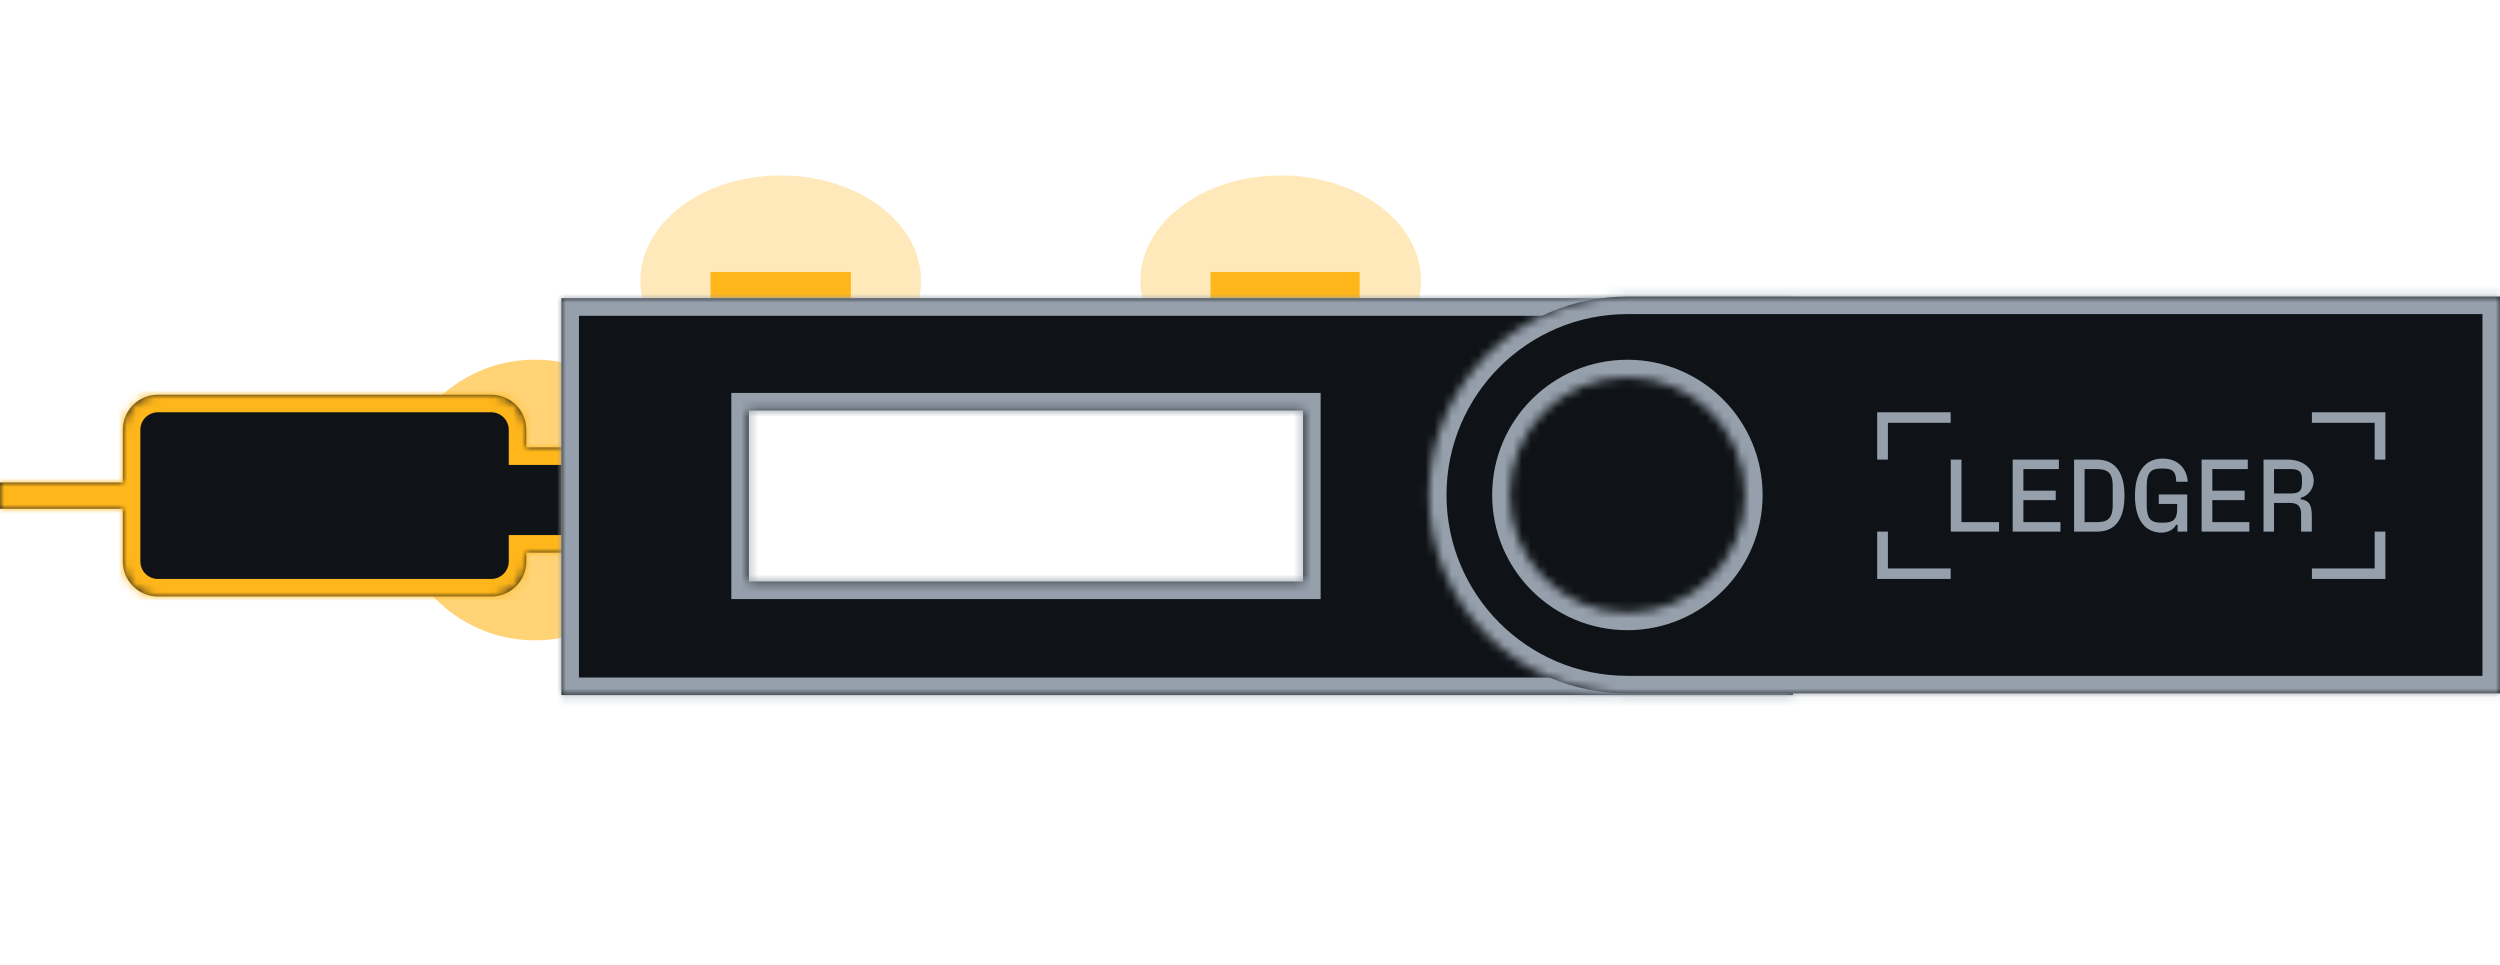 <svg width="285" height="110" viewBox="0 0 285 110" fill="none" xmlns="http://www.w3.org/2000/svg">
<g opacity="0.3" filter="url(#filter0_f_410_22087)">
<ellipse cx="89" cy="32" rx="16" ry="12" fill="#FFB61A"/>
</g>
<g opacity="0.3" filter="url(#filter1_f_410_22087)">
<ellipse cx="146" cy="32" rx="16" ry="12" fill="#FFB61A"/>
</g>
<rect x="81" y="31" width="16" height="3" fill="#FFB61A"/>
<rect x="138" y="31" width="17" height="3" fill="#FFB61A"/>
<g opacity="0.6" filter="url(#filter2_f_410_22087)">
<circle cx="61" cy="57" r="16" fill="#FFB61A"/>
</g>
<mask id="path-6-inside-1_410_22087" fill="white">
<path fill-rule="evenodd" clip-rule="evenodd" d="M56 45C58.209 45 60 46.791 60 49V51H66V63H60V64C60 66.209 58.209 68 56 68H18C15.791 68 14 66.209 14 64V58H0V55H14V49C14 46.791 15.791 45 18 45H56Z"/>
</mask>
<path fill-rule="evenodd" clip-rule="evenodd" d="M56 45C58.209 45 60 46.791 60 49V51H66V63H60V64C60 66.209 58.209 68 56 68H18C15.791 68 14 66.209 14 64V58H0V55H14V49C14 46.791 15.791 45 18 45H56Z" fill="#0F1317"/>
<path d="M60 51H58V53H60V51ZM66 51H68V49H66V51ZM66 63V65H68V63H66ZM60 63V61H58V63H60ZM18 68L18 70H18V68ZM14 58H16V56H14V58ZM0 58H-2V60H0V58ZM0 55V53H-2V55H0ZM14 55V57H16V55H14ZM62 49C62 45.686 59.314 43 56 43V47C57.105 47 58 47.895 58 49H62ZM62 51V49H58V51H62ZM66 49H60V53H66V49ZM68 63V51H64V63H68ZM60 65H66V61H60V65ZM62 64V63H58V64H62ZM56 70C59.314 70 62 67.314 62 64H58C58 65.105 57.105 66 56 66V70ZM18 70H56V66H18V70ZM12 64C12 67.314 14.686 70 18 70L18 66C16.895 66 16 65.105 16 64H12ZM12 58V64H16V58H12ZM14 56H0V60H14V56ZM2 58V55H-2V58H2ZM0 57H14V53H0V57ZM12 49V55H16V49H12ZM18 43C14.686 43 12 45.686 12 49H16C16 47.895 16.895 47 18 47V43ZM56 43H18V47H56V43Z" fill="#FFB61A" mask="url(#path-6-inside-1_410_22087)"/>
<mask id="path-8-inside-2_410_22087" fill="white">
<path fill-rule="evenodd" clip-rule="evenodd" d="M204.398 34H64V79.239H204.398V34ZM148.551 46.793H85.372V66.293H148.551V46.793Z"/>
</mask>
<path fill-rule="evenodd" clip-rule="evenodd" d="M204.398 34H64V79.239H204.398V34ZM148.551 46.793H85.372V66.293H148.551V46.793Z" fill="#0F1317"/>
<path d="M64 34V32H62V34H64ZM204.398 34H206.398V32H204.398V34ZM64 79.239H62V81.239H64V79.239ZM204.398 79.239V81.239H206.398V79.239H204.398ZM85.372 46.793V44.793H83.372V46.793H85.372ZM148.551 46.793H150.551V44.793H148.551V46.793ZM85.372 66.293H83.372V68.293H85.372V66.293ZM148.551 66.293V68.293H150.551V66.293H148.551ZM64 36H204.398V32H64V36ZM66 79.239V34H62V79.239H66ZM204.398 77.239H64V81.239H204.398V77.239ZM202.398 34V79.239H206.398V34H202.398ZM85.372 48.793H148.551V44.793H85.372V48.793ZM87.372 66.293V46.793H83.372V66.293H87.372ZM148.551 64.293H85.372V68.293H148.551V64.293ZM146.551 46.793V66.293H150.551V46.793H146.551Z" fill="#96A0AC" mask="url(#path-8-inside-2_410_22087)"/>
<mask id="path-10-inside-3_410_22087" fill="white">
<path fill-rule="evenodd" clip-rule="evenodd" d="M185.522 33.807C173.029 33.807 162.902 43.934 162.902 56.426C162.902 68.919 173.03 79.046 185.522 79.046H285V33.807H185.522ZM185.523 69.841C192.932 69.841 198.938 63.835 198.938 56.425C198.938 49.016 192.932 43.01 185.523 43.01C178.113 43.01 172.107 49.016 172.107 56.425C172.107 63.835 178.113 69.841 185.523 69.841Z"/>
</mask>
<path fill-rule="evenodd" clip-rule="evenodd" d="M185.522 33.807C173.029 33.807 162.902 43.934 162.902 56.426C162.902 68.919 173.03 79.046 185.522 79.046H285V33.807H185.522ZM185.523 69.841C192.932 69.841 198.938 63.835 198.938 56.425C198.938 49.016 192.932 43.01 185.523 43.01C178.113 43.01 172.107 49.016 172.107 56.425C172.107 63.835 178.113 69.841 185.523 69.841Z" fill="#0F1317"/>
<path d="M285 79.046V81.046H287V79.046H285ZM285 33.807H287V31.807H285V33.807ZM164.902 56.426C164.902 45.038 174.134 35.807 185.522 35.807V31.807C171.925 31.807 160.902 42.829 160.902 56.426H164.902ZM185.522 77.046C174.134 77.046 164.902 67.814 164.902 56.426H160.902C160.902 70.023 171.925 81.046 185.522 81.046V77.046ZM285 77.046H185.522V81.046H285V77.046ZM283 33.807V79.046H287V33.807H283ZM185.522 35.807H285V31.807H185.522V35.807ZM196.938 56.425C196.938 62.73 191.827 67.841 185.523 67.841V71.841C194.037 71.841 200.938 64.939 200.938 56.425H196.938ZM185.523 45.01C191.827 45.01 196.938 50.121 196.938 56.425H200.938C200.938 47.912 194.037 41.01 185.523 41.01V45.01ZM174.107 56.425C174.107 50.121 179.218 45.01 185.523 45.01V41.01C177.009 41.01 170.107 47.912 170.107 56.425H174.107ZM185.523 67.841C179.218 67.841 174.107 62.73 174.107 56.425H170.107C170.107 64.939 177.009 71.841 185.523 71.841V67.841Z" fill="#96A0AC" mask="url(#path-10-inside-3_410_22087)"/>
<g clip-path="url(#clip0_410_22087)">
<path d="M263.559 64.804V66H271.935V60.605H270.714V64.804H263.559ZM263.559 47V48.196H270.714V52.395H271.935V47H263.559ZM259.24 56.254V53.474H261.154C262.088 53.474 262.423 53.779 262.423 54.612V55.104C262.423 55.961 262.1 56.254 261.154 56.254H259.24ZM262.279 56.746C263.152 56.523 263.762 55.726 263.762 54.776C263.762 54.178 263.523 53.638 263.069 53.204C262.494 52.665 261.728 52.395 260.735 52.395H258.043V60.605H259.24V57.333H261.035C261.956 57.333 262.327 57.708 262.327 58.646V60.605H263.547V58.834C263.547 57.544 263.236 57.051 262.279 56.911V56.746ZM252.205 57.016H255.89V55.937H252.205V53.474H256.249V52.395H250.984V60.605H256.428V59.526H252.205V57.016ZM248.196 57.45V58.013C248.196 59.197 247.753 59.584 246.641 59.584H246.377C245.265 59.584 244.726 59.233 244.726 57.602V55.397C244.726 53.755 245.289 53.415 246.401 53.415H246.64C247.729 53.415 248.076 53.814 248.088 54.916H249.404C249.285 53.298 248.184 52.278 246.533 52.278C245.731 52.278 245.061 52.524 244.559 52.993C243.805 53.685 243.386 54.858 243.386 56.5C243.386 58.083 243.745 59.256 244.487 59.983C244.989 60.464 245.683 60.722 246.365 60.722C247.083 60.722 247.741 60.44 248.076 59.831H248.244V60.605H249.344V56.371H246.102V57.45H248.196ZM237.643 53.474H238.947C240.18 53.474 240.85 53.779 240.85 55.421V57.579C240.85 59.221 240.18 59.526 238.947 59.526H237.643V53.474ZM239.055 60.605C241.34 60.605 242.19 58.904 242.19 56.5C242.19 54.061 241.28 52.395 239.031 52.395H236.446V60.605H239.055ZM230.668 57.016H234.353V55.937H230.668V53.474H234.712V52.395H229.447V60.605H234.891V59.526H230.668V57.016ZM223.608 52.395H222.388V60.605H227.892V59.526H223.608V52.395ZM214 60.605V66H222.376V64.804H215.22V60.605H214ZM214 47V52.395H215.22V48.196H222.376V47H214Z" fill="#96A0AC"/>
</g>
<defs>
<filter id="filter0_f_410_22087" x="53" y="0" width="72" height="64" filterUnits="userSpaceOnUse" color-interpolation-filters="sRGB">
<feFlood flood-opacity="0" result="BackgroundImageFix"/>
<feBlend mode="normal" in="SourceGraphic" in2="BackgroundImageFix" result="shape"/>
<feGaussianBlur stdDeviation="10" result="effect1_foregroundBlur_410_22087"/>
</filter>
<filter id="filter1_f_410_22087" x="110" y="0" width="72" height="64" filterUnits="userSpaceOnUse" color-interpolation-filters="sRGB">
<feFlood flood-opacity="0" result="BackgroundImageFix"/>
<feBlend mode="normal" in="SourceGraphic" in2="BackgroundImageFix" result="shape"/>
<feGaussianBlur stdDeviation="10" result="effect1_foregroundBlur_410_22087"/>
</filter>
<filter id="filter2_f_410_22087" x="25" y="21" width="72" height="72" filterUnits="userSpaceOnUse" color-interpolation-filters="sRGB">
<feFlood flood-opacity="0" result="BackgroundImageFix"/>
<feBlend mode="normal" in="SourceGraphic" in2="BackgroundImageFix" result="shape"/>
<feGaussianBlur stdDeviation="10" result="effect1_foregroundBlur_410_22087"/>
</filter>
<clipPath id="clip0_410_22087">
<rect width="58" height="19" fill="white" transform="translate(214 47)"/>
</clipPath>
</defs>
</svg>
